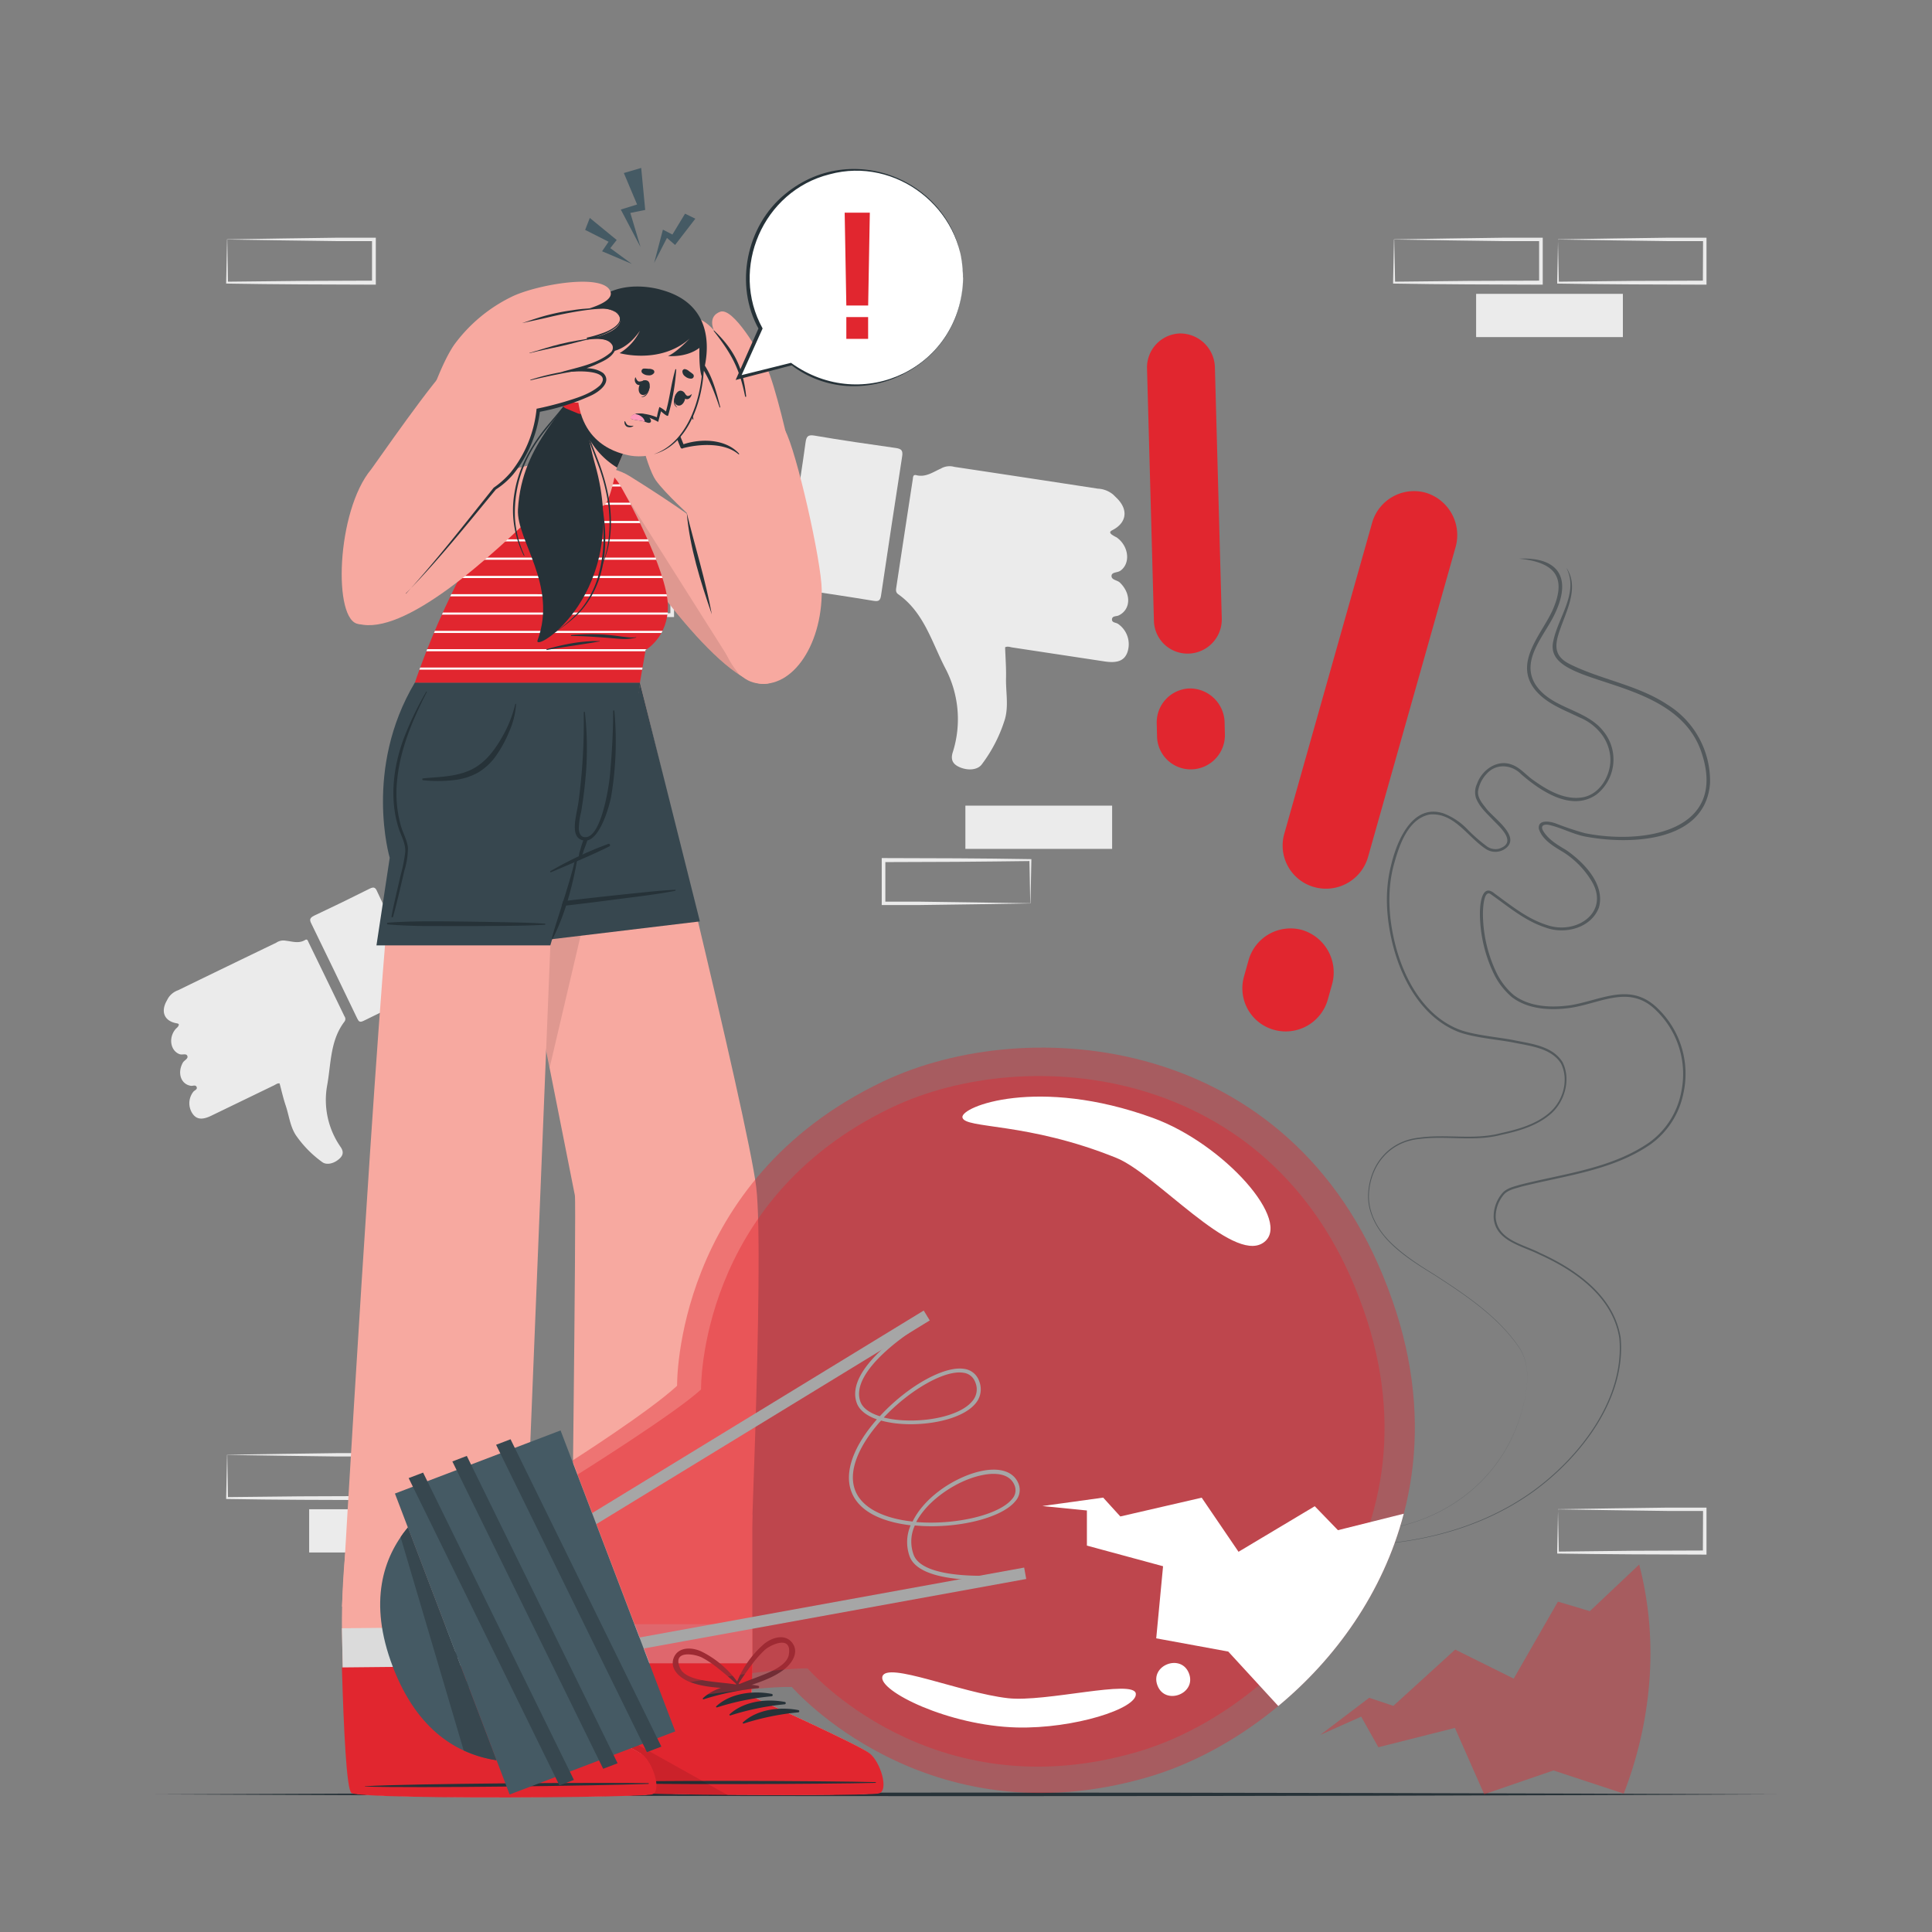 <svg xmlns="http://www.w3.org/2000/svg" viewBox="0 0 500 500"><rect x="0" y="0" width="500" height="500" fill="#808080" stroke="none"/><g id="freepik--background-complete--inject-141"><rect x="382.01" y="76.05" width="37.98" height="11.19" transform="translate(802.01 163.29) rotate(180)" style="fill:#ebebeb"></rect><path d="M403.2,61.94c6.33-.1,22.29-.36,28.41-.42l9.57,0h.46v.46l0,11.19v.5h-.5l-19-.07c-4.73,0-14.26-.14-19-.21H403v-.22l.22-11.19Zm0,0,.23,11.19-.23-.23c4.74-.06,14.26-.16,19-.2l19-.07-.5.5.05-11.19.45.46-9.41,0c-6-.06-22.34-.31-28.57-.41Z" style="fill:#ebebeb"></path><path d="M360.82,61.94c6.33-.1,22.3-.36,28.41-.42l9.58,0h.45v.46l0,11.19v.5h-.5l-19-.07c-4.73,0-14.27-.14-19-.21h-.23v-.22l.22-11.19Zm0,0,.23,11.19-.23-.23c4.74-.06,14.26-.16,19-.2l19-.07-.5.5,0-11.19.46.46-9.42,0c-6-.06-22.34-.31-28.57-.41Z" style="fill:#ebebeb"></path><path d="M58.82,61.94c6.32-.1,22.29-.36,28.4-.42l9.58,0h.46v.46l0,11.19v.5h-.5l-19-.07c-4.73,0-14.26-.14-19-.21h-.23v-.22l.23-11.19Zm0,0L59,73.13l-.22-.23c4.74-.06,14.25-.16,19-.2l19-.07-.5.5,0-11.19.46.46-9.42,0c-6-.06-22.34-.31-28.56-.41Z" style="fill:#ebebeb"></path><rect x="80" y="390.6" width="37.98" height="11.19" transform="translate(197.99 792.38) rotate(180)" style="fill:#ebebeb"></rect><path d="M58.82,376.49c6.32-.11,22.29-.36,28.4-.42l9.58,0h.46v.46l0,11.19v.5h-.5l-19-.07c-4.73,0-14.26-.14-19-.21h-.23v-.22l.23-11.19Zm0,0L59,387.68l-.22-.23c4.74-.06,14.25-.16,19-.2l19-.07-.5.5,0-11.19.46.45-9.42,0c-6-.06-22.34-.31-28.56-.41Z" style="fill:#ebebeb"></path><path d="M136,148c6.33-.1,22.29-.35,28.41-.41l9.57-.05h.46V148l0,11.19v.5H174l-19-.07c-4.73,0-14.26-.14-19-.2h-.23v-.22L136,148Zm0,0,.22,11.19-.22-.22c4.74-.07,14.25-.17,19-.21l19-.07-.5.5,0-11.19.46.46-9.41,0c-6-.06-22.34-.32-28.57-.42Z" style="fill:#ebebeb"></path><path d="M403.2,390.58c6.33-.1,22.29-.35,28.41-.41l9.57,0h.46v.46l0,11.19v.51h-.5l-19-.07c-4.73,0-14.26-.14-19-.2H403v-.23l.22-11.19Zm0,0,.23,11.19-.23-.22c4.74-.07,14.26-.17,19-.21l19-.07-.5.5.05-11.19.45.46-9.41,0c-6-.06-22.34-.32-28.57-.42Z" style="fill:#ebebeb"></path><rect x="249.84" y="208.5" width="37.98" height="11.19" style="fill:#ebebeb"></rect><path d="M266.63,233.8c-6.33.11-22.29.36-28.4.42l-9.58,0h-.46v-.46l0-11.19v-.5h.5l19,.06c4.73,0,14.26.14,19,.21h.23v.22l-.23,11.19Zm0,0-.22-11.19.22.23c-4.74.07-14.25.16-19,.2l-19,.07.5-.5,0,11.19-.46-.45,9.42,0c6,.06,22.33.32,28.56.41Z" style="fill:#ebebeb"></path><g id="freepik--xsrjP0--inject-141"><path d="M243.51,121.26c-2,.88-3.91,2.33-6.36,1.72-.93-.24-.84.58-.93,1.1q-2.15,14-4.27,28c-.1.68-.15,1.25.54,1.73,6.59,4.68,8.61,12.24,12.06,18.95a28.28,28.28,0,0,1,2,22c-.62,2.06.22,3.15,2,3.87,2.2.87,4.57.58,5.58-.87a38,38,0,0,0,5.94-11.63c1-3.48.2-7.13.29-10.7.06-2.61-.15-5.24-.24-7.91.69-.36,1.38,0,2.06.07l23.69,3.59c3.32.5,5.1-.2,5.89-2.34a6.39,6.39,0,0,0-2.4-7.37c-.54-.39-1.65-.28-1.58-1.21s1.16-.69,1.76-1c3.15-1.53,3.24-5.65.28-8.49-.71-.68-2.29-.66-2.15-1.83.12-.93,1.57-.7,2.32-1.26,2.65-1.93,2.15-6.36-1-8.6a10.26,10.26,0,0,1-1.3-.75c-.35-.32-.69-.67.15-1.1,3.79-1.92,4.23-5.33,1.16-8.34l-.91-.89a6.73,6.73,0,0,0-4-1.54q-18.57-2.85-37.14-5.64A4.44,4.44,0,0,0,243.51,121.26Z" style="fill:#ebebeb;fill-rule:evenodd"></path><path d="M205.8,132.4c-.9,5.94-1.77,11.88-2.72,17.81-.19,1.21-.16,1.82,1.33,2q10.88,1.51,21.72,3.29c1.42.23,1.71-.23,1.9-1.49q2.66-17.94,5.44-35.85c.24-1.52-.11-2-1.64-2.22-7-1-14.06-2-21.06-3.21-1.75-.29-2.08.29-2.3,1.82C207.66,120.53,206.71,126.46,205.8,132.4Z" style="fill:#ebebeb;fill-rule:evenodd"></path></g><g id="freepik--xsrjp0--inject-141"><path d="M74,243.46c1.65.18,3.32.8,4.94-.18.62-.38.74.23.91.58q4.67,9.58,9.3,19.17a1.13,1.13,0,0,1,0,1.36c-3.68,4.82-3.46,10.69-4.44,16.28a21.25,21.25,0,0,0,3.47,16.21c.9,1.34.55,2.31-.61,3.23-1.39,1.11-3.15,1.43-4.2.62a28.55,28.55,0,0,1-6.84-7c-1.46-2.28-1.73-5.06-2.59-7.61-.63-1.86-1.06-3.79-1.58-5.73-.58-.11-1,.3-1.47.51l-16.2,7.84c-2.27,1.1-3.7,1-4.75-.37a4.8,4.8,0,0,1,.09-5.82c.3-.4,1.12-.57.86-1.23s-1-.23-1.48-.31c-2.6-.4-3.58-3.34-2.09-6,.36-.65,1.5-1,1.14-1.79-.29-.64-1.28-.16-1.94-.39-2.33-.8-3-4.09-1.17-6.4.23-.3.59-.51.77-.83s.35-.64-.35-.76c-3.15-.53-4.22-2.88-2.69-5.72.15-.28.3-.56.46-.84a5,5,0,0,1,2.54-2q12.69-6.18,25.4-12.3A3.31,3.31,0,0,1,74,243.46Z" style="fill:#ebebeb;fill-rule:evenodd"></path><path d="M103.57,243.07c2,4.06,3.91,8.14,5.91,12.18.4.82.52,1.27-.5,1.75-5,2.34-9.93,4.73-14.86,7.18-1,.49-1.28.22-1.69-.64Q86.54,251.26,80.56,239c-.51-1-.37-1.47.68-2q7.24-3.4,14.4-7c1.19-.6,1.56-.26,2,.79C99.6,235,101.6,239,103.57,243.07Z" style="fill:#ebebeb;fill-rule:evenodd"></path></g></g><g id="freepik--Floor--inject-141"><path d="M40.1,464.38c134.47-.61,285.33-.61,419.8,0-134.47.62-285.33.62-419.8,0Z" style="fill:#263238"></path></g><g id="freepik--Character--inject-141"><path d="M122.43,176.66S147,300.25,148.78,309.38c.4,2.08-1,112.71-1,112.71h45.73s4.41-96.64,2.2-114.87-30.08-130.56-30.08-130.56Z" style="fill:#f7a9a0"></path><path d="M122.43,176.66s12,60.15,19.82,99.63l23.37-99.63Z" style="opacity:0.1"></path><polygon points="181.13 238.46 132.5 244.3 122.43 176.66 165.61 176.66 181.13 238.46" style="fill:#37474f"></polygon><path d="M134.32,235c5.19-1,10.47-1.68,15.73-2.28s10.43-1.16,15.64-1.69c3-.31,6-.61,9-.76a.14.14,0,1,1,0,.28c-5.21,1-10.49,1.58-15.74,2.27s-10.4,1.33-15.62,1.89c-3,.32-6,.57-9,.69A.2.2,0,1,1,134.32,235Z" style="fill:#263238"></path><path d="M129.16,180.6q5.43,19.43,10.35,39c.46,1.83.9,3.66,1.34,5.5a55.2,55.2,0,0,1,1.22,5.68.09.09,0,0,1-.18,0,97.8,97.8,0,0,1-2.84-9.79c-.87-3.24-1.7-6.48-2.54-9.73-1.67-6.48-3.34-13-4.92-19.48q-1.35-5.58-2.67-11.15A.12.12,0,0,1,129.16,180.6Z" style="fill:#263238"></path><path d="M227.33,464c-2.53.84-74.65.63-77.4-1.11-1-.65-1.62-11.17-2-23.88q-.12-4.12-.18-8.46c-.06-3.41-.1-6.87-.12-10.22-.09-15.06.45-28.33.45-28.33h46.62l0,28.33v10.22l-.24,8.46s27.57,12.44,30.37,14.68S229.84,463.18,227.33,464Z" style="fill:#f7a9a0"></path><path d="M227.33,464c-2.53.84-74.65.63-77.4-1.11-1-.65-1.62-11.17-2-23.88q-.12-4.12-.18-8.46c-.06-3.41-.1-6.87-.12-10.22h47.05v10.22l-.24,8.46s27.57,12.44,30.37,14.68S229.84,463.18,227.33,464Z" style="fill:#dbdbdb"></path><path d="M227.54,464.11c-1.64.54-32.36.65-54.73.19-5.17-.11-9.91-.25-13.72-.42-5.27-.24-8.8-.53-9.37-.89-1.27-.82-1.88-16.24-2.17-32.52h47.19L194.5,439s27.73,12.5,30.55,14.75S230.07,463.26,227.54,464.11Z" style="fill:#E1262F"></path><path d="M226.51,461.21c-12.16-.33-61.22-.53-73.26.06-.1,0-.1.07,0,.08,12,.59,61.1.39,73.26.06C226.77,461.4,226.77,461.22,226.51,461.21Z" style="fill:#263238"></path><path d="M196.22,436.28c-4.78-.9-10.63-.19-14.3,3.21-.14.13.05.33.2.28a67.57,67.57,0,0,1,14.08-2.88A.31.31,0,0,0,196.22,436.28Z" style="fill:#263238"></path><path d="M199.67,438.37c-4.78-.9-10.64-.19-14.3,3.21-.14.13,0,.33.2.29A66.69,66.69,0,0,1,199.65,439,.31.31,0,0,0,199.67,438.37Z" style="fill:#263238"></path><path d="M203.11,440.46c-4.78-.9-10.63-.18-14.3,3.21-.14.13.05.33.21.29a66.73,66.73,0,0,1,14.07-2.89A.31.31,0,0,0,203.11,440.46Z" style="fill:#263238"></path><path d="M206.56,442.56c-4.78-.91-10.63-.19-14.3,3.2-.14.14.05.34.2.29a67,67,0,0,1,14.08-2.89A.3.3,0,0,0,206.56,442.56Z" style="fill:#263238"></path><path d="M205.09,425.24c-1.87-2.59-5.38-1.44-7.38.24a25.6,25.6,0,0,0-7.4,10.93.13.13,0,0,0,.11.18c0,.36.34.75.75.6,4-1.45,8.36-2.52,11.75-5.14C204.9,430.52,206.86,427.7,205.09,425.24Zm-8.37,8.52c-1.93.76-3.88,1.42-5.78,2.26a77,77,0,0,1,4.46-6.3,28.5,28.5,0,0,1,2.54-2.73c1.43-1.29,7.07-4,6.21,1.22C203.68,431.1,199,432.85,196.72,433.76Z" style="fill:#263238"></path><path d="M178.15,435.13c3.94,1.69,8.48,1.62,12.67,2a.59.59,0,0,0,.57-.77.12.12,0,0,0,.07-.19,25.49,25.49,0,0,0-9.9-8.75c-2.35-1.12-6-1.36-7.2,1.62C173.26,431.9,175.86,434.14,178.15,435.13ZM176,431.71c-2.15-4.86,4-3.62,5.71-2.72a26.53,26.53,0,0,1,3.14,2,71.75,71.75,0,0,1,5.89,5c-2-.34-4.1-.49-6.16-.75C182.14,434.93,177.19,434.4,176,431.71Z" style="fill:#263238"></path><path d="M188.39,464.59l-15.58-.28c-5.18-.12-9.91-.26-13.72-.43-5.26-.24-8.8-.53-9.38-.89-1-.62-1.54-9.64-1.89-21.06Z" style="opacity:0.1"></path><path d="M135.5,416.39l-47-.6S97.72,255.38,101.75,222c0,0-7.63-18.08,6.64-45.38h57.27s-3.84,26-10.41,42.45c0,0-4.26,1.15-12,5.41Z" style="fill:#f7a9a0"></path><path d="M142.43,244.66h-45L100.86,222s-6.83-23,6.52-45.38h58.28s-2.42,24.37-9.57,42.7l-7.31,3.25Z" style="fill:#37474f"></path><path d="M148.78,222.57c.05-.29.64-.29.59,0C147,235.94,143.26,242.41,143,243c0,.08-.14.09-.17,0C142.61,242.39,147.7,228.12,148.78,222.57Z" style="fill:#263238"></path><path d="M157.42,218.41a94.28,94.28,0,0,0-14.9,7,.17.17,0,1,0,.14.3c5-2.15,10.14-4.22,15-6.65A.33.33,0,0,0,157.42,218.41Z" style="fill:#263238"></path><path d="M159,184c0-.17-.32-.21-.32,0,0,6-.34,11.2-.84,16.77-.23,2.59-2.32,16.88-6.8,15.84-.75-.17-1.13-.91-1.25-2a18.33,18.33,0,0,1,.59-4.39c.5-3,.9-6,1.16-9a82.38,82.38,0,0,0-.18-16.91.15.15,0,0,0-.29,0,155.68,155.68,0,0,1-1.37,23.34c-.56,3.71-2.43,9.31,1.46,9.88s6.52-8.79,7-11.35A85.88,85.88,0,0,0,159,184Z" style="fill:#263238"></path><path d="M151.18,216.94a22.92,22.92,0,0,0-1,3,6.8,6.8,0,0,0-.42,2.43.17.17,0,0,0,.31.07,8.38,8.38,0,0,0,1-2.37c.35-.92.71-1.83,1-2.75A.5.5,0,0,0,151.18,216.94Z" style="fill:#263238"></path><path d="M109.44,201.45c4.24-.43,8.6-.37,12.53-2.27s6.53-5.7,8.57-9.5a31.28,31.28,0,0,0,2.81-7.46.11.11,0,0,1,.21,0,20.74,20.74,0,0,1-1.73,7,31.47,31.47,0,0,1-3.36,6.23,15.21,15.21,0,0,1-4.84,4.54,16.54,16.54,0,0,1-6.36,1.92,35.44,35.44,0,0,1-7.84,0A.25.25,0,0,1,109.44,201.45Z" style="fill:#263238"></path><path d="M103.61,226.77a40.43,40.43,0,0,0,1.27-6.32c.11-2.12-1-4-1.65-5.92-2.49-7.61-1.48-15.94,1.23-23.34A84.76,84.76,0,0,1,110.31,179c.06-.1.2,0,.15.09-3.71,7.24-7,15-7.71,23.17A31,31,0,0,0,103.83,214c.55,1.8,1.58,3.54,1.74,5.43a19.83,19.83,0,0,1-.93,5.91c-.54,2.37-2.2,9.53-2.93,11.93-.06.21-.43.17-.39-.06C101.65,235.06,103.13,229,103.61,226.77Z" style="fill:#263238"></path><path d="M100.37,238.79c5.29-.39,10.6-.38,15.9-.33s10.49.13,15.73.24c3,.06,6,.13,9,.34a.14.14,0,1,1,0,.28c-5.28.32-10.6.28-15.89.33s-10.49,0-15.73,0c-3-.05-6-.16-9-.41A.21.21,0,1,1,100.37,238.79Z" style="fill:#263238"></path><path d="M168.58,464.27c-2.52.86-74.64,1.37-77.4-.35-1.05-.64-1.74-11.15-2.21-23.86-.1-2.74-.18-5.57-.26-8.46-.09-3.41-.16-6.86-.22-10.21a192.15,192.15,0,0,1,2.11-29.6l44.68.8.26,28.33.09,10.22-.16,8.46S163.17,451.76,166,454,171.09,463.42,168.58,464.27Z" style="fill:#f7a9a0"></path><path d="M168.58,464.27c-2.52.86-74.64,1.37-77.4-.35-1.05-.64-1.74-11.15-2.21-23.86-.1-2.74-.18-5.57-.26-8.46-.09-3.41-.16-6.86-.22-10.21l47.05-.47.09,10.22-.16,8.46S163.17,451.76,166,454,171.09,463.42,168.58,464.27Z" style="fill:#dbdbdb"></path><path d="M168.8,464.37c-1.64.56-32.36,1-54.73.74-5.18-.06-9.91-.16-13.73-.29-5.27-.19-8.8-.44-9.38-.8-1.27-.8-2-16.22-2.48-32.49l47.18-.47-.16,8.51s27.85,12.22,30.7,14.45S171.32,463.5,168.8,464.37Z" style="fill:#E1262F"></path><path d="M167.74,461.48c-12.16-.21-61.22.08-73.26.79-.1,0-.1.07,0,.08,12,.47,61.11-.22,73.26-.67C168,461.67,168,461.49,167.74,461.48Z" style="fill:#263238"></path><path d="M137.2,436.86c-4.79-.86-10.64-.09-14.27,3.35-.14.13,0,.33.21.28a67.35,67.35,0,0,1,14-3A.3.3,0,0,0,137.2,436.86Z" style="fill:#263238"></path><path d="M140.67,438.91c-4.79-.86-10.64-.08-14.27,3.35-.14.14,0,.33.21.28a67.2,67.2,0,0,1,14-3A.31.31,0,0,0,140.67,438.91Z" style="fill:#263238"></path><path d="M144.14,441c-4.8-.86-10.64-.08-14.27,3.35-.14.13,0,.33.2.28a67.31,67.31,0,0,1,14.05-3A.3.3,0,0,0,144.14,441Z" style="fill:#263238"></path><path d="M147.6,443c-4.79-.86-10.63-.09-14.26,3.35-.15.13,0,.33.2.28a67.31,67.31,0,0,1,14.05-3A.3.3,0,0,0,147.6,443Z" style="fill:#263238"></path><path d="M146,425.73c-1.9-2.58-5.39-1.39-7.38.31a25.59,25.59,0,0,0-7.29,11c0,.1,0,.15.12.17a.59.59,0,0,0,.75.59c3.94-1.49,8.34-2.6,11.7-5.25C145.83,431,147.75,428.17,146,425.73Zm-8.29,8.6c-1.92.78-3.87,1.46-5.76,2.31,1.43-2.14,2.76-4.34,4.4-6.34a28.52,28.52,0,0,1,2.52-2.75c1.41-1.31,7-4.1,6.22,1.15C144.61,431.6,140,433.4,137.67,434.33Z" style="fill:#263238"></path><path d="M119.12,435.88c4,1.66,8.49,1.54,12.69,1.92a.59.59,0,0,0,.56-.78.12.12,0,0,0,.07-.19,25.6,25.6,0,0,0-10-8.65c-2.37-1.1-6.06-1.3-7.19,1.69C114.19,432.7,116.81,434.92,119.12,435.88Zm-2.18-3.39c-2.19-4.85,4-3.66,5.68-2.79a28,28,0,0,1,3.17,2c2.12,1.49,4,3.24,5.94,4.92-2-.31-4.11-.44-6.17-.68C123.11,435.64,118.15,435.16,116.94,432.49Z" style="fill:#263238"></path><path d="M163,123.25c22.48,14,36.78,25.71,39.7,35.36,4,13.36-.25,17.54-4.05,18.3-10.37,2.06-33-29.47-41.91-44.18C148.09,118.45,158.08,120.17,163,123.25Z" style="fill:#f7a9a0"></path><path d="M191.28,174.58c-11.39-7.42-27.35-30.05-34.52-41.85-5.91-9.72-3.16-12,.76-11.54Z" style="opacity:0.1"></path><path d="M195,176.63c-8.06-2.16-10.93-17.94-17.22-43.26-1.1-4.44,22.92-26.35,25.34-22.1,3,5.36,9.45,33.87,9.55,41.43C212.79,167.59,204.36,179.14,195,176.63Z" style="fill:#f7a9a0"></path><path d="M184.22,159c-2.94-8.51-5.7-17.27-6.49-26.27,2.14,8.76,4.86,17.38,6.49,26.27Z" style="fill:#263238"></path><path d="M204.77,118.64c-.51-3.5-4.27-19.3-6.3-23.47s-8.74-15.72-12.09-14.49-1.65,4.77-1.65,4.77-3.61-4.43-6.87-2.88-.44,7-.44,7-4-4.28-7.17-2.5.61,6.75.61,6.75-3.51-4.09-5.48-1.54c-2.37,3.07,5,9.87,6.84,14.64.43,1.08,7.17,22.55,7.17,22.55Z" style="fill:#f7a9a0"></path><path d="M170.54,93.35c5.37,5,6.86,8.14,8.69,15.13,0,.14.25.12.22,0-1.17-7-2.46-11.2-8.68-15.38C170.47,92.87,170.29,93.11,170.54,93.35Z" style="fill:#263238"></path><path d="M177,89.14c5.12,5.7,6.76,9.08,9.22,16.26a.09.09,0,0,0,.18-.05c-1.82-7.25-3.21-11.4-9.07-16.42C177.05,88.7,176.75,88.88,177,89.14Z" style="fill:#263238"></path><path d="M184.84,85.82c4.56,5.88,6.51,9.5,8,16.78a.14.14,0,0,0,.27,0c-.8-7.57-3.21-12.11-8.09-16.86C184.7,85.38,184.55,85.45,184.84,85.82Z" style="fill:#263238"></path><path d="M178.94,133.86s-6.82-6.18-9.22-9.56-6.71-19.25-3.33-20.38c4.35-1.45,8.65,7.23,10.2,11.75,0,0,10.07-3.37,14.5,2.19S178.94,133.86,178.94,133.86Z" style="fill:#f7a9a0"></path><path d="M167.71,103.92c4.94,1.54,6.58,7.61,8.41,11.88a.43.43,0,0,0,.68.18c4.32-1.13,10.74-1.47,14.33,1.59a.11.11,0,0,0,.15-.15c-3.4-3.81-9.74-4-14.39-2.45-1.81-4.41-3.73-10.43-9.16-11.1C167.7,103.87,167.68,103.91,167.71,103.92Z" style="fill:#263238"></path><path d="M167.08,168.21l-1.47,8.45-58.23,0s10.94-33.73,29.49-53.92c8-8.7,18.58-4.67,23.34,2.42,1.2,1.79,12.47,22.23,12.64,31.55C173,164.89,167.08,168.21,167.08,168.21Z" style="fill:#E1262F"></path><path d="M166.29,172.76l-.1.55H108.53l.21-.55ZM110.55,168c-.07.19-.15.37-.21.55H167l.06-.36.31-.19Zm2-4.74-.24.55h58.88c.1-.17.2-.36.29-.55Zm2.07-4.74c-.08.19-.17.37-.25.55h58.39l.06-.55Zm58-4.74H116.79l-.27.56h56.1C172.6,154.18,172.56,154,172.52,153.8Zm-1.23-4.74H119.17c-.1.19-.2.37-.29.56h52.59C171.42,149.44,171.36,149.25,171.29,149.06Zm-1.69-4.74H121.72l-.31.56h48.4Zm-2-4.73H124.48a6.16,6.16,0,0,0-.33.55h43.7Zm-2.22-4.74H127.48l-.36.55h38.54Zm-2.4-4.74H130.81c-.15.18-.28.37-.41.55h32.88Zm-2.62-4.74H134.53c-.15.18-.31.36-.46.55H160.7C160.57,125.7,160.46,125.51,160.37,125.37Zm-4.56-4.74H139.12c-.23.17-.46.36-.69.56h18.12A7.57,7.57,0,0,0,155.81,120.63Z" style="fill:#fff"></path><path d="M147.84,164.36a56,56,0,0,1,8.39-.14c1.39.1,2.76.26,4.14.45.69.1,1.38.17,2.06.24a8.76,8.76,0,0,0,2.17,0c.07,0,.08.09,0,.1a13.85,13.85,0,0,1-2,.33,14.68,14.68,0,0,1-2,0c-1.41-.09-2.81-.24-4.22-.34-2.84-.2-5.68-.41-8.53-.41C147.72,164.59,147.71,164.37,147.84,164.36Z" style="fill:#263238"></path><path d="M141.51,168a59.34,59.34,0,0,1,6.74-1.56c1.14-.19,2.28-.32,3.43-.42l1.66-.11c.6,0,1.21,0,1.82,0a.05.05,0,0,1,0,.1c-.56.05-1.13.2-1.69.29l-1.71.27c-1.14.17-2.27.37-3.41.53-2.29.34-4.55.7-6.82,1.11C141.41,168.23,141.39,168.06,141.51,168Z" style="fill:#263238"></path><path d="M140.17,119.65c-31.38,7.21-47.18,15.74-48.06,18.83-4.13,14.42-1,22.57.78,23,11.51,3,33.12-16,49.52-32.52C148.81,122.56,147.66,117.92,140.17,119.65Z" style="fill:#f7a9a0"></path><path d="M146.44,120.37c.05,1.21,4.16,9.77,9.49,10.52,1.74.24,3.48-9.19,3.48-9.19l.29-.67,4-9.34-10.07-9.51-1.47-1.28s-.93,2.62-2.06,5.91c-.05.15-.1.3-.16.46l-.19.54c-.17.48-.35,1-.51,1.49s-.26.75-.38,1.15-.24.8-.37,1.2A63.72,63.72,0,0,0,146.44,120.37Z" style="fill:#f7a9a0"></path><path d="M150.12,106.81A20.42,20.42,0,0,0,159.7,121l4-9.34-10.07-9.51-1.47-1.28S151.25,103.52,150.12,106.81Z" style="fill:#263238"></path><path d="M150.26,97c-2.51,9.17-15.26,17.09-16.21,34.85-.43,8,10.3,19.51,5.08,33.83-1.35,3.71,24.4-12.18,14.86-45.54C151,109.64,150.26,97,150.26,97Z" style="fill:#263238"></path><path d="M153.4,121.91c3.84,11.07,5.51,25.05-2.08,35-2.21,2.9-5.14,5-8.1,7.06a0,0,0,1,1-.05-.08,36.3,36.3,0,0,0,7.24-6.3,24.55,24.55,0,0,0,4.26-8,37.49,37.49,0,0,0,.83-17.83c-.56-3.3-1.47-6.5-2.32-9.73C153.14,121.83,153.35,121.78,153.4,121.91Z" style="fill:#263238"></path><path d="M141.54,110.31c2.57-3.1,5.36-6.09,7.24-9.68a0,0,0,1,1,.07,0c-2.92,5.91-8.09,10.28-11.3,16a31.92,31.92,0,0,0-4.27,17.62,27.1,27.1,0,0,0,2.44,9.47c0,.1-.1.18-.15.08a26.08,26.08,0,0,1-2.44-16.14C134.14,121.16,137.36,115.37,141.54,110.31Z" style="fill:#263238"></path><path d="M150.71,103.88a29,29,0,0,0,1.59,8.69c.94,2.77,2.12,5.45,3.1,8.21,2,5.79,3.25,12,2.48,18.15a26.49,26.49,0,0,1-3.35,9.95s0,0,0,0c3.19-5.66,3.76-12.58,2.81-18.91a49.35,49.35,0,0,0-2.23-8.8c-1-2.72-2.07-5.39-3-8.13a24.85,24.85,0,0,1-1.61-9.14A.1.1,0,0,1,150.71,103.88Z" style="fill:#263238"></path><path d="M147.18,102.39h3.25a2,2,0,0,1,2,2v.11a2,2,0,0,1-2,2h-3.25a2,2,0,0,1-2-2v-.11a2,2,0,0,1,2-2Z" transform="translate(51.64 -49.21) rotate(22.63)" style="fill:#E1262F"></path><path d="M181,101.55c-3.84,17.42-14.71,17.09-18.47,16.25-3.41-.76-14.92-3.77-12.9-21.49s11.35-21.45,19.24-20.13S184.8,84.12,181,101.55Z" style="fill:#f7a9a0"></path><path d="M179.34,96.82a12.14,12.14,0,0,0-1-.74,2,2,0,0,0-1.15-.56.64.64,0,0,0-.58.51,1.58,1.58,0,0,0,.75,1.41,2.3,2.3,0,0,0,1.57.55A.68.68,0,0,0,179.34,96.82Z" style="fill:#263238"></path><path d="M166.67,95.38a12.29,12.29,0,0,1,1.23.08,2,2,0,0,1,1.24.32.62.62,0,0,1,.12.76,1.58,1.58,0,0,1-1.49.59,2.34,2.34,0,0,1-1.55-.59A.68.68,0,0,1,166.67,95.38Z" style="fill:#263238"></path><path d="M168.14,100s-.11,0-.12.08c-.28,1.18-.8,2.49-2,2.59,0,0,0,.06,0,.07C167.39,102.89,168.06,101.14,168.14,100Z" style="fill:#263238"></path><path d="M167.42,98.47c-1.85-.65-3,3.09-1.31,3.7S169,99,167.42,98.47Z" style="fill:#263238"></path><path d="M166.62,98.44a2.9,2.9,0,0,1-1.24.3c-.47-.1-.69-.6-.87-1.07,0,0-.06,0-.08,0a1.44,1.44,0,0,0,.55,1.88c.67.31,1.37-.16,1.78-.83C166.83,98.63,166.78,98.39,166.62,98.44Z" style="fill:#263238"></path><path d="M174.93,102c0-.05.07.08.06.13-.41,1.14-.68,2.52.24,3.24,0,0,0,.08,0,.06C174,104.85,174.36,103,174.93,102Z" style="fill:#263238"></path><path d="M176.35,101.13c1.91.45.86,4.23-.91,3.81S174.75,100.75,176.35,101.13Z" style="fill:#263238"></path><path d="M177.07,101.6c.24.28.44.72.79.85s.82-.18,1.2-.5c0,0,.05,0,0,0-.18.73-.63,1.42-1.36,1.36s-1-.79-.93-1.56C176.81,101.66,177,101.48,177.07,101.6Z" style="fill:#263238"></path><path d="M165,107.29a16.24,16.24,0,0,1,5.34,1.9l.73-2.75c.28.27,1.73,1.56,1.85,1.08a56.61,56.61,0,0,0,2.09-11.9.12.12,0,0,0-.23,0c-1.11,3.78-1.37,7-2.43,10.88a7.2,7.2,0,0,0-1.7-1.17A20.47,20.47,0,0,0,170,108a12.84,12.84,0,0,0-4.74-1C164.53,107.08,164.22,107.15,165,107.29Z" style="fill:#263238"></path><path d="M164.59,107.1c-.8.15-1.66.85-1.28,1.22s1.86.42,2.95.64c.8.17,1.74.8,2.14.28S167.58,106.54,164.59,107.1Z" style="fill:#263238"></path><path d="M166.88,109.15a6.36,6.36,0,0,0-.62-.19c-1.09-.22-2.57-.27-3-.64s.32-.92,1-1.15a3.07,3.07,0,0,1,1.87.74A2.09,2.09,0,0,1,166.88,109.15Z" style="fill:#ff99ba"></path><path d="M161.79,109.07c.2.36.36.83.77,1a3.28,3.28,0,0,0,1.36.1,0,0,0,0,1,0,.08,1.68,1.68,0,0,1-1.69.17,1.33,1.33,0,0,1-.6-1.33A.07.07,0,0,1,161.79,109.07Z" style="fill:#263238"></path><path d="M169.18,117.56c10.64-3.61,14-19.84,12.17-29.73a29.36,29.36,0,0,1,.74,8.67c-.57,8-4.26,18.8-12.91,21.06Z" style="fill:#263238"></path><path d="M149,95.06c2.72,1.34,5.73-4.29,5.73-4.29s5.71,2.3,10.88-5.16a13.62,13.62,0,0,1-5.25,5.78s10.51,3,18.13-3.77c0,0-3.42,3.62-5.61,4.51,0,0,4.69.51,8.13-2.1,0,0-.18,5.58.64,7.47,0,0,6.64-17.8-10.45-22.47,0,0-10.5-3.41-17.41,3.22S149,95.06,149,95.06Z" style="fill:#263238"></path><path d="M152.06,98.25s-2.05-6.48-4.88-5.91-2.45,9.15,0,11.09a3,3,0,0,0,4.34-.33Z" style="fill:#f7a9a0"></path><path d="M147.35,94.8s-.07,0,0,.07c1.73,1.43,2.2,3.6,2.33,5.73a1.67,1.67,0,0,0-2.24-1.18c-.06,0,0,.12,0,.13a1.86,1.86,0,0,1,1.76,1.23,9.09,9.09,0,0,1,.44,1.87c0,.2.38.21.38,0v0C150.84,100.07,150,95.91,147.35,94.8Z" style="fill:#263238"></path><path d="M92.89,161.51c7.86.64,18.44-16,39.19-39.66,2.84-3.26-11.47-30.94-15-28-4.48,3.73-20,26.31-21,27.59C87,132.25,86.09,161,92.89,161.51Z" style="fill:#f7a9a0"></path><path d="M110.53,105.13s3.48-10.86,7.08-16a40.34,40.34,0,0,1,14.83-12.34c6.33-3.1,23.76-6.22,25.54-1.35,1.6,4.4-16.38,6.69-16.38,6.69s18-5.36,18.91.3-20.07,7.13-20.07,7.13,18.29-4.88,18.51.59c.19,4.52-18.79,7.24-18.79,7.24s16-4.27,16.24.39c.28,5.14-17.1,8.46-17.1,8.46-1.35,11.94-6.87,17.07-11.24,20.25C127,127.25,110.53,105.13,110.53,105.13Z" style="fill:#f7a9a0"></path><path d="M135.27,83.58c2.09-.71,4.19-1.44,6.34-2s4.3-1,6.48-1.28a37.75,37.75,0,0,1,8.6-.43c-5.13,0-12.82,1.78-15,2.3s-4.3.93-6.44,1.44C135.23,83.67,135.22,83.6,135.27,83.58Z" style="fill:#263238"></path><path d="M137,91.35c2.7-.79,5.36-1.67,8.1-2.34s5.36-1.05,8.13-1.53c.21,0,.16.09,0,.14-2.74.58-5.23,1.33-8,1.95s-5.49,1.13-8.19,1.84C137,91.42,137,91.36,137,91.35Z" style="fill:#263238"></path><path d="M137.29,98.28a62,62,0,0,1,12.65-2.62c.21,0,.13.13-.09.17-4.22.79-7.54,1.38-12.51,2.59C137.26,98.44,137.2,98.31,137.29,98.28Z" style="fill:#263238"></path><path d="M105.05,153.66c8-8.76,15.3-18.17,22.71-27.44a22.66,22.66,0,0,0,4.44-4,31.2,31.2,0,0,0,6.67-16.44c2.4-.48,4.79-1.09,7.14-1.77,3.23-1,6.77-2,9.3-4.3,2.93-3.54-4.09-3.69-6.23-3.56l-4,.18c4.25-1.23,9.38-2.09,12.84-5a1.66,1.66,0,0,0,.59-1.9c-1.1-2.17-4.44-1.73-6.53-1.54l-.1-.51a31.55,31.55,0,0,0,4-1.15c2.14-.7,6.49-2.93,3.57-5.35a7.12,7.12,0,0,0-4-1.1c2.71-.24,7.13,1.67,4.23,4.71-2.18,1.88-5,2.68-7.73,3.4l-.1-.51c2.48-.44,8-.61,7.31,3.27-.95,2.08-3.34,2.93-5.21,3.82a39.17,39.17,0,0,1-4.83,1.63l-.14-.84c2.46,0,5-.21,7.14,1.3,2.38,2.36-1.2,4.93-3.21,5.83a58.37,58.37,0,0,1-13.54,4.25l.39-.44a32,32,0,0,1-6.94,16.55,19.9,19.9,0,0,1-4.48,3.91c-7.56,9.16-15,18.48-23.33,26.94Z" style="fill:#263238"></path></g><g id="freepik--Symbols--inject-141"><path d="M340.06,229.56a11.15,11.15,0,0,1-7.64-13.95l22.66-80.23a11.28,11.28,0,0,1,13.81-7.89,11.45,11.45,0,0,1,7.84,14l-22.66,80.22A11.32,11.32,0,0,1,340.06,229.56Zm-18.07,23,1.12-4a11.29,11.29,0,0,1,13.81-7.9,11.46,11.46,0,0,1,7.84,14l-1.12,4a11.32,11.32,0,0,1-14,7.84A11.14,11.14,0,0,1,322,252.55Z" style="fill:#E1262F"></path><path d="M307.57,169.15a8.7,8.7,0,0,1-8.94-8.63l-1.78-65.11a8.81,8.81,0,0,1,8.46-9.11,9,9,0,0,1,9.1,8.63L316.19,160A8.84,8.84,0,0,1,307.57,169.15Zm-8.13,21.35-.08-3.22a8.81,8.81,0,0,1,8.46-9.11,9,9,0,0,1,9.1,8.63L317,190a8.85,8.85,0,0,1-8.62,9.11A8.71,8.71,0,0,1,299.44,190.5Z" style="fill:#E1262F"></path></g><g id="freepik--Smoke--inject-141"><polygon points="165.77 63.94 160.66 54.23 164.88 52.92 161.45 44.78 165.94 43.46 166.98 54.33 163.13 55.11 165.77 63.94" style="fill:#455a64"></polygon><polygon points="169.3 68.02 171.56 59.43 174.02 60.7 177.29 55.3 179.95 56.6 174.71 63.4 172.61 61.57 169.3 68.02" style="fill:#455a64"></polygon><polygon points="163.52 68.3 155.82 65.03 157.5 62.56 151.44 59.5 152.64 56.4 159.6 62.11 157.94 64.22 163.52 68.3" style="fill:#455a64"></polygon><g style="opacity:0.5"><path d="M405.48,147.1c3.08,4.76.18,10.48-1.51,15.18-1.49,4.08-2.27,7.28,2.19,9.54,8.16,4.1,17.65,5.41,25.4,10.56a23.26,23.26,0,0,1,11,20.24c-1.09,15.48-20.88,16.1-32.56,13.83-3.24-.7-6.14-2.34-9.32-3-1.34-.17-2.05.37-1.26,1.67,1.37,2.19,3.66,3.55,5.85,4.84,4.54,3.11,10.2,8.86,8.54,14.87-2,5.39-8.86,7.09-13.85,5.21-5.46-1.78-9.76-5.56-14.3-8.72-1.71-.92-1.86,4-1.88,5a35.71,35.71,0,0,0,3.35,15.08,17.77,17.77,0,0,0,4.61,6.11c4.15,3.15,9.86,3.34,14.83,2.62,8.08-1.38,15.5-6.09,22.54.94a23.45,23.45,0,0,1,6.54,21.95,21.43,21.43,0,0,1-8.44,13.1c-9.91,6.85-22.18,8.11-33.55,11-1.51.47-3.19.77-4.32,1.88a8.87,8.87,0,0,0-2.25,6.13c.47,5.81,7.16,6.87,11.43,9.11,9.36,4.24,19.21,11.15,20.91,22,1.41,15.72-10.23,30.75-22.3,39.58-17.2,12.48-39.38,15.67-60.13,13.58,20.73,2,42.89-1.22,60-13.73,12-8.83,23.5-23.76,22.08-39.38-1.72-10.75-11.49-17.49-20.77-21.66-4.43-2.22-11.32-3.46-11.75-9.49a9.36,9.36,0,0,1,2.36-6.5c1.22-1.24,3-1.58,4.58-2.06,11.3-2.86,23.56-4.14,33.35-10.93a20.89,20.89,0,0,0,8.2-12.76,22.85,22.85,0,0,0-6.4-21.35c-6.77-6.81-14.14-2-22-.74-5.14.76-11.09.53-15.37-2.74a18.54,18.54,0,0,1-4.82-6.34A36.45,36.45,0,0,1,383,236.37c0-2.21.45-8,3.84-5.09,4.21,3.05,8.32,6.43,13.31,8.05,8,2.88,17-3.55,11.4-11.86a22.83,22.83,0,0,0-6.76-6.8c-2.5-1.53-5.58-3.17-6.54-6.16-.32-2.56,3-1.94,4.47-1.37a78,78,0,0,0,7.43,2.48c14.9,3,36.9-.31,30.29-20.6-6.77-21.25-41.5-16.5-38.43-29.18,1.27-6.19,6.58-12.37,3.43-18.74Z" style="fill:#263238"></path><path d="M355,396.21c19.81-1.77,35.91-14.72,39.68-34.58.94-4.7,1-9.56-2-13.54-5.54-7.7-13.66-13.07-21.52-18.15-4-2.46-8.1-5-11.44-8.34s-5.89-7.82-5.64-12.66c.42-7.68,5.43-13.69,13.21-14.52,7.05-1,14.2.68,21.15-1.17,4.52-1,9.25-2.31,12.75-5.46s4.84-8.52,2.77-12.6c-2.56-4-8.06-4.5-12.38-5.4-4.15-.79-10-1.23-14-2.68-9.14-3.52-14.47-12.78-16.92-21.82-1.83-6.87-2.45-14.23-.69-21.19,1.45-6.29,5.49-16.28,13.63-13.59a17.06,17.06,0,0,1,6,3.94,41.15,41.15,0,0,0,5.26,4.62,3.82,3.82,0,0,0,3.08.58c4.76-1.59.47-5.36-1.53-7.42-1.66-1.74-3.51-3.37-4.42-5.69a5.08,5.08,0,0,1,.27-3.71c1.22-3.5,5.1-6.33,8.84-5,2.36.79,3.84,2.81,5.84,4.16,3.64,2.6,8.15,5.18,12.73,4.34s7.38-6,7.08-10.35a11.37,11.37,0,0,0-2.49-6.25,13.75,13.75,0,0,0-5.48-4.06c-4.23-2.07-9.06-3.71-11.94-7.73-4.76-6.82,2.08-13.81,4.88-19.84,3.95-8.77.63-12.58-8.56-13.52,10-.46,13.62,4.78,9.4,13.91-2.61,5.87-9.43,12.39-5,18.94,4.17,6,12.91,6.11,17.36,11.77a11.55,11.55,0,0,1-1.73,16.41c-6.48,4.56-14.48-.88-19.51-5.24-2.45-2.53-6.47-2.86-8.9-.14a8.53,8.53,0,0,0-2.25,4.46c-.21,1.69,1,3.13,2,4.4,1.75,2.49,9,7.18,5.3,10.34a4.43,4.43,0,0,1-5.37.23c-4.72-3.12-8.13-9.42-14.44-8.87-5.81,1.14-8.05,8.39-9.41,13.43-1.74,6.86-1.14,14.07.65,20.86,2.4,8.85,7.59,18,16.51,21.41,3.79,1.41,9.81,1.9,13.84,2.67,4.48.94,10.1,1.45,12.77,5.71,2.2,4.36.66,10.09-2.9,13.28s-8.39,4.57-13,5.56c-7,1.84-14.17.12-21.2,1.06-7.61.74-12.57,6.67-13,14.15-.27,4.76,2.2,9.21,5.51,12.5s7.35,5.9,11.36,8.37c7.87,5.11,16,10.48,21.53,18.21,3,4,2.95,8.92,2,13.6-3.8,19.85-19.91,32.83-39.75,34.57Z" style="fill:#263238"></path></g></g><g id="freepik--Lightbulb--inject-141"><g style="opacity:0.4"><path d="M297.14,459.9c-57.61,16.84-92.21-23.32-92.21-23.32-9.8-.18-33.12,3.59-33.12,3.59L148.13,378s19.91-12.69,27.1-19.36c0,0-.89-53,53.32-78.76,37.66-17.9,105.62-12.11,130.45,53l.25.67C384.05,398.67,337.16,448.21,297.14,459.9Z" style="fill:#E1262F"></path></g><g style="opacity:0.4"><path d="M294.37,453.38C241,469,209,431.77,209,431.77c-9.09-.17-38.57,4.87-38.57,4.87l-21-55s25.36-15.87,32-22.05c0,0-.82-49.1,49.4-73,34.89-16.58,97.86-11.22,120.85,49.1l.24.63C374.89,396.64,331.45,442.54,294.37,453.38Z" style="fill:#E1262F"></path></g><rect x="141.11" y="366.7" width="106.56" height="3" transform="translate(-163.46 155.35) rotate(-31.42)" style="fill:#a6a6a6"></rect><rect x="159.6" y="415.21" width="106.56" height="3" transform="translate(-71.06 44.76) rotate(-10.3)" style="fill:#a6a6a6"></rect><path d="M253.93,408.9c-6.64,0-16.53-.9-18.5-6.06a10.89,10.89,0,0,1,.24-8.09c-.57-.07-1.13-.15-1.69-.24-5.06-.81-11.54-2.93-13.63-8.43-1.79-4.7.16-10.91,5.51-17.48.35-.43.71-.85,1.07-1.27-2.69-.95-4.49-2.37-5.17-4.15-3.41-9,14-19.75,14.69-20.21l.52.85c-.17.11-17.39,10.81-14.27,19,.6,1.59,2.33,2.86,5,3.7,7-7.63,16.55-13.1,21.82-12.26a4.73,4.73,0,0,1,3.86,3.1,5.65,5.65,0,0,1-.9,5.84c-3.68,4.51-14.27,6.24-21.86,5a24.6,24.6,0,0,1-2.6-.56c-.46.51-.91,1-1.35,1.57-3,3.64-7.59,10.62-5.35,16.5,1.5,3.93,6.07,6.7,12.86,7.8.64.1,1.3.19,2,.26,2.48-5.11,8.12-9.63,14.23-12,6.64-2.53,11.71-1.66,13.21,2.29a4.33,4.33,0,0,1-.86,4.46c-3.65,4.49-15.54,7.25-26,6.27a9.91,9.91,0,0,0-.29,7.64c2.68,7,23.38,5.18,23.58,5.16l.1,1C259.75,408.67,257.25,408.9,253.93,408.9Zm-16.81-15c10,.83,21.42-1.79,24.79-5.94a3.34,3.34,0,0,0,.69-3.47c-1.53-4-7.16-3.51-11.91-1.7C245.69,384.67,239.76,388.86,237.12,393.88Zm-8.38-27.05c.62.16,1.29.29,2,.41,7.31,1.17,17.46-.43,20.92-4.68a4.62,4.62,0,0,0,.74-4.85,3.71,3.71,0,0,0-3.08-2.46C244.52,354.47,235.44,359.71,228.74,366.83Z" style="fill:#a6a6a6"></path><rect x="96.79" y="394.34" width="83.35" height="45.87" transform="translate(479.1 139.33) rotate(69.14)" style="fill:#455a64"></rect><path d="M128.5,455.55c-9.86-1.48-20.48-7.5-26.86-24.25s-2.46-28.3,3.92-36Z" style="fill:#455a64"></path><path d="M128.5,455.55A30.94,30.94,0,0,1,120,453l-16.32-55.19a28.21,28.21,0,0,1,1.89-2.5Z" style="fill:#37474f"></path><polygon points="167.42 453.45 128.39 373.91 132.13 372.48 171.16 452.02 167.42 453.45" style="fill:#37474f"></polygon><polygon points="156.1 457.76 117.07 378.22 120.81 376.79 159.84 456.33 156.1 457.76" style="fill:#37474f"></polygon><polygon points="144.79 462.07 105.76 382.53 109.5 381.11 148.53 460.64 144.79 462.07" style="fill:#37474f"></polygon><path d="M249.08,289.2c.61,3,16.76,1.12,39.85,10.47,10.26,4.15,29.92,27.24,37.93,22S316.8,296,298.35,289.31C268.66,278.53,248.52,286.4,249.08,289.2Z" style="fill:#fff"></path><path d="M299.55,436.2c2,5.25,10.16,2.15,8.16-3.11S297.54,430.94,299.55,436.2Z" style="fill:#fff"></path><path d="M228.36,433.88c-1.09,3.71,17.08,12.75,34.82,13.19,14.72.36,31.17-4.88,30.77-8.74s-23.37,2.28-33.11,1.16C248.54,438.08,229.53,429.92,228.36,433.88Z" style="fill:#fff"></path><path d="M363.29,391.75c-5.36,20.53-17.75,37.57-32.47,49.77l-12.95-14.1L299.23,424,301,405.34,281.29,400v-9.09l-11.53-1.15,15.74-2.18,4.44,4.88L311,387.6l9.53,14,19.73-11.79,6,6.2Z" style="fill:#fff"></path></g><g id="freepik--Crystal--inject-141"><path d="M424.22,404.9c5.37,20.52,2.9,41.45-4,59.29l-18.19-6-17.92,6.16-7.58-17.17-19.81,5-4.45-7.92L341.68,449l12.66-9.61,6.26,2.09,16-14.57,15.15,7.52,11.44-19.93,8.26,2.47Z" style="fill:#E1262F;opacity:0.4"></path></g><g id="freepik--speech-bubble--inject-141"><path d="M249.25,71.84A27.85,27.85,0,0,1,204.79,94.2l-13.64,3.49L196.83,85a27.86,27.86,0,1,1,52.42-13.14Z" style="fill:#fff"></path><path d="M249.25,71.84c-.15,23.51-26.91,35.93-44.37,22.71l-13.63,3.56-.87.23.37-.83,5.64-12.73v.43c-6.4-11.39-3.29-26.78,6.82-35,18.3-15.1,46-2.13,46,21.59Zm0,0c.1-17.81-17.34-31.43-34.56-26.73C197.5,49.39,188.76,69.47,197.36,85l-.09.21-5.72,12.7-.51-.61,13.67-3.4c18.61,13.47,44.11,1.19,44.54-22Z" style="fill:#263238"></path><polygon points="225.11 55.04 218.6 55.04 219.03 79.06 224.68 79.06 225.11 55.04" style="fill:#E1262F"></polygon><rect x="219.04" y="82.07" width="5.64" height="5.64" transform="translate(443.71 169.77) rotate(180)" style="fill:#E1262F"></rect></g></svg>